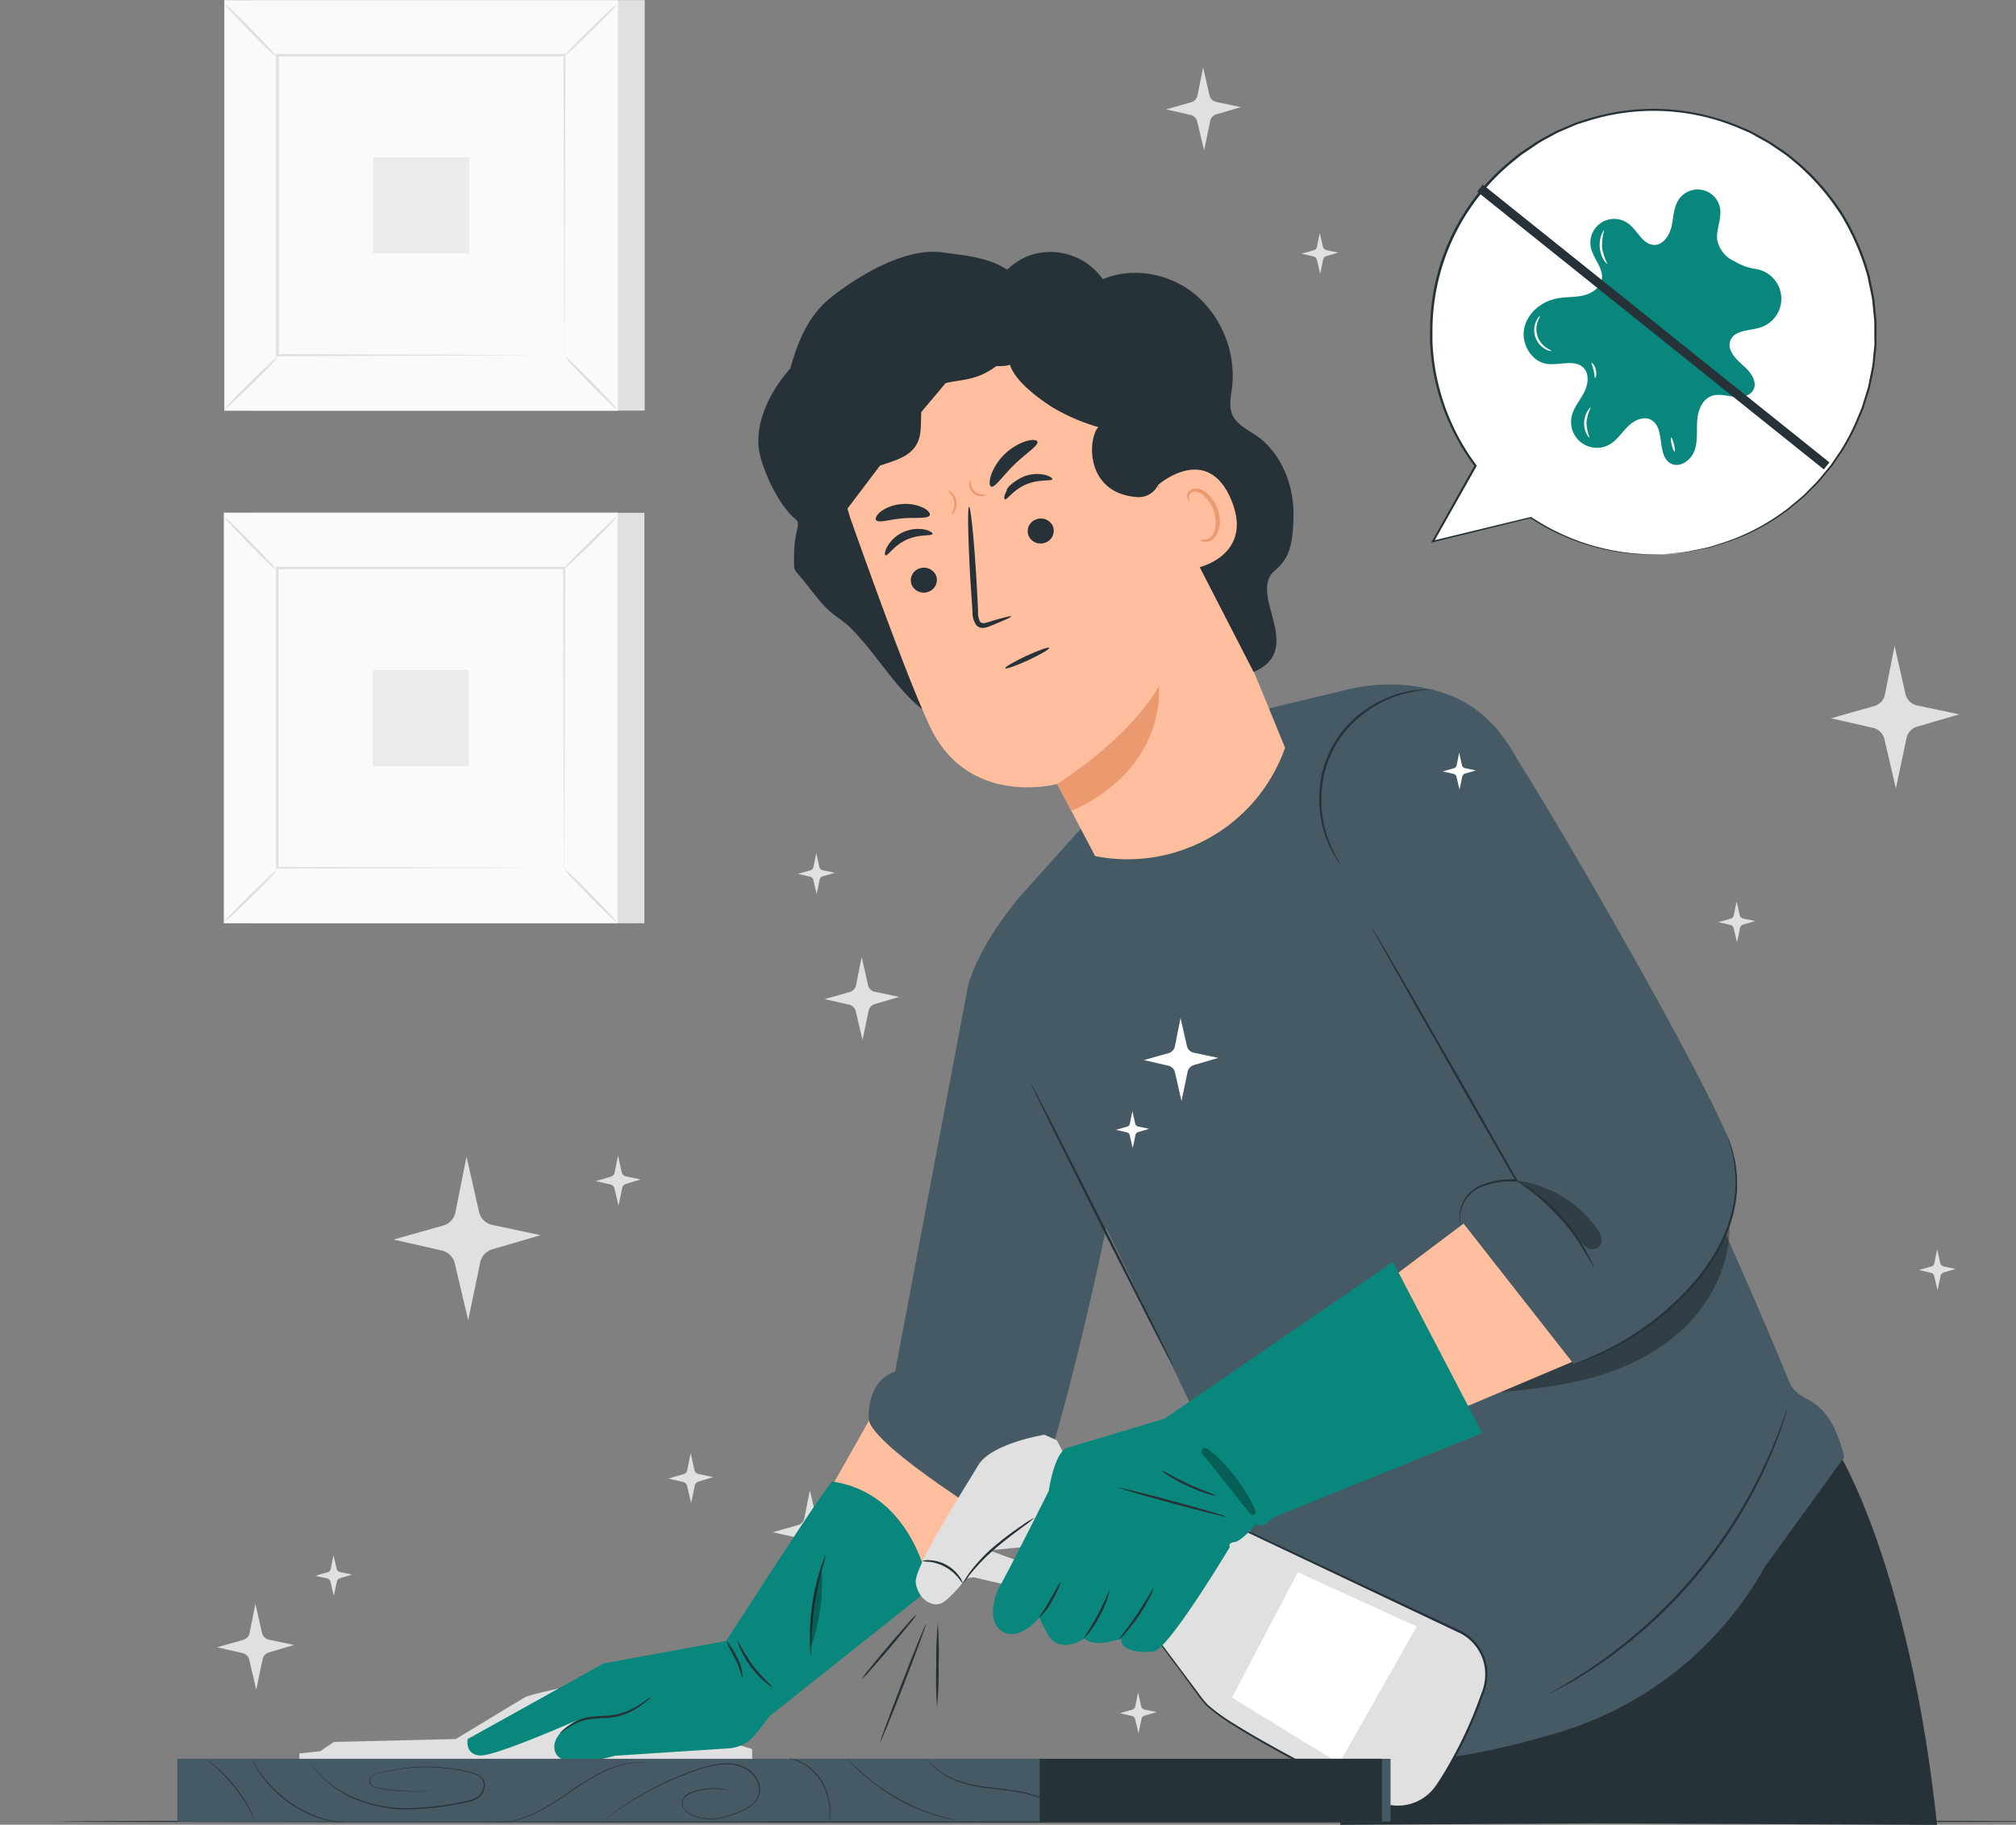 <svg xmlns="http://www.w3.org/2000/svg" xmlns:xlink="http://www.w3.org/1999/xlink" width="453" height="410" viewBox="0 0 453 410">
  <rect x="0" y="0" width="453" height="410" fill="#808080" stroke="none"/>
  <defs>
    <clipPath id="clip-path">
      <rect id="Rectangle_7712" data-name="Rectangle 7712" width="453" height="410" transform="translate(-733 226)" fill="#fff" stroke="#707070" stroke-width="1"/>
    </clipPath>
  </defs>
  <g id="Mask_Group_3" data-name="Mask Group 3" transform="translate(733 -226)" clip-path="url(#clip-path)">
    <g id="Obsessive_compulsive_disorder-pana" data-name="Obsessive compulsive disorder-pana" transform="translate(-747.99 176.07)">
      <g id="freepik--background-complete--inject-133">
        <path id="Path_54649" data-name="Path 54649" d="M125.62,325.16l10.85,2.3-10.85,3.17a3.88,3.88,0,0,0-2.72,2.94l-2.71,13-3-12.75a3.9,3.9,0,0,0-2.93-2.91l-10.85-2.47,11.15-3.14a3.89,3.89,0,0,0,2.77-3l2.49-12.5,2.81,12.42a3.88,3.88,0,0,0,2.99,2.94Z" fill="#e0e0e0"/>
        <path id="Path_54650" data-name="Path 54650" d="M75.4,418.34l5.69,1.2-5.7,1.67A2,2,0,0,0,74,422.75l-1.43,6.82L71,422.87a2,2,0,0,0-1.54-1.52l-5.69-1.3,5.85-1.65a2.05,2.05,0,0,0,1.46-1.57l1.3-6.56,1.47,6.52a2.05,2.05,0,0,0,1.55,1.55Z" fill="#e0e0e0"/>
        <path id="Path_54651" data-name="Path 54651" d="M155.63,314.24l3.3.7-3.3,1a1.16,1.16,0,0,0-.83.89l-.83,4-.91-3.89a1.19,1.19,0,0,0-.9-.88l-3.3-.75,3.4-1a1.2,1.2,0,0,0,.84-.91l.76-3.81.85,3.78a1.21,1.21,0,0,0,.92.87Z" fill="#e0e0e0"/>
        <path id="Path_54652" data-name="Path 54652" d="M171.94,381.13l3.31.69-3.31,1a1.19,1.19,0,0,0-.83.9l-.82,3.95-.91-3.88a1.22,1.22,0,0,0-.9-.89l-3.3-.75,3.4-1a1.18,1.18,0,0,0,.84-.91l.76-3.81.85,3.78a1.19,1.19,0,0,0,.91.92Z" fill="#e0e0e0"/>
        <path id="Path_54653" data-name="Path 54653" d="M91.38,403.16l2.72.57-2.72.8a1,1,0,0,0-.68.73l-.7,3.26-.75-3.2a1,1,0,0,0-.73-.73l-2.7-.59,2.79-.79a1,1,0,0,0,.7-.75l.62-3.13.7,3.11A1,1,0,0,0,91.38,403.16Z" fill="#e0e0e0"/>
        <path id="Path_54654" data-name="Path 54654" d="M272.17,434.05l2.72.57-2.72.79a1,1,0,0,0-.68.74l-.68,3.25-.75-3.19a1,1,0,0,0-.73-.73l-2.72-.62,2.79-.78a1,1,0,0,0,.69-.75l.63-3.13.7,3.11A1,1,0,0,0,272.17,434.05Z" fill="#e0e0e0"/>
        <path id="Path_54655" data-name="Path 54655" d="M199.85,245.46l2.72.58-2.72.79a1,1,0,0,0-.68.74l-.68,3.25-.75-3.19a1,1,0,0,0-.73-.73l-2.72-.62,2.79-.79a1,1,0,0,0,.7-.75l.62-3.13.7,3.11A1,1,0,0,0,199.85,245.46Z" fill="#e0e0e0"/>
        <path id="Path_54656" data-name="Path 54656" d="M451.72,334.47l2.72.58-2.72.79a1,1,0,0,0-.68.74l-.68,3.25-.75-3.19a1,1,0,0,0-.74-.73l-2.71-.62,2.79-.79a.94.94,0,0,0,.69-.74l.63-3.14.7,3.11A1,1,0,0,0,451.72,334.47Z" fill="#e0e0e0"/>
        <path id="Path_54657" data-name="Path 54657" d="M406.66,256.31l2.72.57-2.72.8a1,1,0,0,0-.68.73l-.68,3.26-.75-3.2a1,1,0,0,0-.74-.73l-2.71-.61,2.79-.79a1,1,0,0,0,.69-.75l.63-3.13.7,3.11A1,1,0,0,0,406.66,256.31Z" fill="#e0e0e0"/>
        <path id="Path_54658" data-name="Path 54658" d="M313,106.11l2.71.58-2.71.79a1,1,0,0,0-.68.74l-.68,3.25-.75-3.19a1,1,0,0,0-.74-.73l-2.72-.62,2.8-.79a1,1,0,0,0,.69-.75l.62-3.13.71,3.11A1,1,0,0,0,313,106.11Z" fill="#e0e0e0"/>
        <path id="Path_54659" data-name="Path 54659" d="M199.92,392.54l5.5,1.17-5.5,1.6a2,2,0,0,0-1.38,1.5l-1.38,6.58-1.52-6.46a2,2,0,0,0-1.48-1.48l-5.51-1.25,5.66-1.6a2,2,0,0,0,1.41-1.51l1.26-6.34,1.42,6.3A2,2,0,0,0,199.92,392.54Z" fill="#e0e0e0"/>
        <path id="Path_54660" data-name="Path 54660" d="M211.55,272.76l5.5,1.16-5.5,1.61a2,2,0,0,0-1.38,1.49l-1.37,6.59-1.52-6.47a2,2,0,0,0-1.49-1.47l-5.5-1.25,5.66-1.6a2,2,0,0,0,1.4-1.52l1.26-6.34,1.42,6.3a2,2,0,0,0,1.52,1.5Z" fill="#e0e0e0"/>
        <path id="Path_54661" data-name="Path 54661" d="M288.32,72.84l5.5,1.16-5.5,1.61a2,2,0,0,0-1.39,1.5l-1.37,6.58L284,77.22a2,2,0,0,0-1.49-1.47l-5.5-1.25,5.66-1.6a2,2,0,0,0,1.4-1.51l1.26-6.34,1.43,6.29a2,2,0,0,0,1.56,1.5Z" fill="#e0e0e0"/>
        <path id="Path_54662" data-name="Path 54662" d="M445.77,208.44l9.45,2-9.45,2.76a3.4,3.4,0,0,0-2.38,2.57L441,227.08,438.42,216a3.41,3.41,0,0,0-2.56-2.53l-9.45-2.15,9.72-2.74a3.41,3.41,0,0,0,2.41-2.61l2.17-10.9,2.45,10.82a3.4,3.4,0,0,0,2.61,2.55Z" fill="#e0e0e0"/>
        <rect id="Rectangle_7701" data-name="Rectangle 7701" width="88.47" height="92.23" transform="translate(71.39 49.96)" fill="#e0e0e0"/>
        <rect id="Rectangle_7702" data-name="Rectangle 7702" width="88.47" height="92.23" transform="translate(65.39 49.96)" fill="#fafafa"/>
        <path id="Path_54663" data-name="Path 54663" d="M153.89,142.21H65.37V49.93h88.52Zm-88.47-.05h88.42V50H65.42Z" fill="#e0e0e0"/>
        <rect id="Rectangle_7703" data-name="Rectangle 7703" width="64.69" height="67.43" transform="translate(77.29 62.36)" fill="#fafafa"/>
        <path id="Path_54664" data-name="Path 54664" d="M77.29,130.24a11.09,11.09,0,0,1-1.6,1.85c-1,1.09-2.48,2.57-4.11,4.17s-3.12,3-4.23,4.05a9.749,9.749,0,0,1-1.87,1.55A11.629,11.629,0,0,1,67.07,140c1-1.09,2.49-2.56,4.12-4.17s3.13-3,4.24-4.05A9.78,9.78,0,0,1,77.29,130.24Z" fill="#e0e0e0"/>
        <path id="Path_54665" data-name="Path 54665" d="M142,130.07a10.32,10.32,0,0,1,1.86,1.6c1.09,1,2.57,2.48,4.17,4.11s3,3.12,4,4.22a10.37,10.37,0,0,1,1.56,1.87,9.78,9.78,0,0,1-1.85-1.58c-1.09-1-2.57-2.49-4.17-4.12s-3-3.14-4.06-4.24A10.3,10.3,0,0,1,142,130.07Z" fill="#e0e0e0"/>
        <path id="Path_54666" data-name="Path 54666" d="M141.8,62.54a10.48,10.48,0,0,1,1.59-1.86c1-1.09,2.49-2.56,4.12-4.17s3.12-3,4.22-4a9.609,9.609,0,0,1,1.87-1.56,9.64,9.64,0,0,1-1.6,1.81c-1,1.09-2.49,2.57-4.12,4.18s-3.13,3-4.23,4.05a10.3,10.3,0,0,1-1.85,1.55Z" fill="#e0e0e0"/>
        <path id="Path_54667" data-name="Path 54667" d="M77.11,62.7a10.48,10.48,0,0,1-1.86-1.59c-1.09-1-2.56-2.49-4.16-4.12s-3-3.12-4-4.22a11.1,11.1,0,0,1-1.56-1.87,9.639,9.639,0,0,1,1.85,1.59c1.09,1,2.57,2.49,4.18,4.12s3,3.13,4,4.23A10.3,10.3,0,0,1,77.11,62.7Z" fill="#e0e0e0"/>
        <path id="Path_54668" data-name="Path 54668" d="M141.8,129.79a2.4,2.4,0,0,1,0-.33v-4.58c0-3.2,0-7.84-.07-13.74,0-11.81-.07-28.64-.12-48.78l.25.25H77.35l.28-.28v67.43l-.24-.25,46.71.13,13.12.06h.1l-13.07.07L77.29,130H77V62.04h65.05v.25c-.06,20.21-.1,37.09-.13,48.94,0,5.87,0,10.5-.07,13.68v4.51A1.283,1.283,0,0,1,141.8,129.79Z" fill="#e0e0e0"/>
        <rect id="Rectangle_7704" data-name="Rectangle 7704" width="21.58" height="21.58" transform="translate(98.84 85.28)" fill="#ebebeb"/>
        <rect id="Rectangle_7705" data-name="Rectangle 7705" width="88.47" height="92.23" transform="translate(71.31 165.15)" fill="#e0e0e0"/>
        <rect id="Rectangle_7706" data-name="Rectangle 7706" width="88.47" height="92.23" transform="translate(65.31 165.15)" fill="#fafafa"/>
        <path id="Path_54669" data-name="Path 54669" d="M153.82,257.41H65.29V165.13h88.53Zm-88.48-.06h88.42V165.18H65.34Z" fill="#e0e0e0"/>
        <rect id="Rectangle_7707" data-name="Rectangle 7707" width="64.69" height="67.43" transform="translate(77.21 177.55)" fill="#fafafa"/>
        <path id="Path_54670" data-name="Path 54670" d="M77.21,245.43a10.87,10.87,0,0,1-1.6,1.86c-1,1.09-2.48,2.56-4.11,4.17s-3.12,3-4.23,4a10.65,10.65,0,0,1-1.87,1.56,10.67,10.67,0,0,1,1.6-1.81c1-1.09,2.49-2.57,4.12-4.18s3.13-3,4.24-4.05a10.3,10.3,0,0,1,1.85-1.55Z" fill="#e0e0e0"/>
        <path id="Path_54671" data-name="Path 54671" d="M141.89,245.27a10,10,0,0,1,1.86,1.59c1.09,1,2.57,2.49,4.17,4.11s3,3.13,4,4.23a9.611,9.611,0,0,1,1.56,1.87,10.539,10.539,0,0,1-1.85-1.59c-1.09-1-2.57-2.49-4.17-4.12s-3-3.13-4.06-4.23a10.729,10.729,0,0,1-1.51-1.86Z" fill="#e0e0e0"/>
        <path id="Path_54672" data-name="Path 54672" d="M141.72,177.73a10.671,10.671,0,0,1,1.59-1.85c1-1.09,2.49-2.57,4.12-4.17s3.12-3,4.22-4.05a10.119,10.119,0,0,1,1.87-1.55,10.189,10.189,0,0,1-1.59,1.84c-1,1.09-2.49,2.57-4.12,4.18s-3.13,3-4.23,4.05A9.78,9.78,0,0,1,141.72,177.73Z" fill="#e0e0e0"/>
        <path id="Path_54673" data-name="Path 54673" d="M77,177.9a10.87,10.87,0,0,1-1.86-1.6c-1.09-1-2.56-2.48-4.16-4.11S68,169.07,67,168a10.65,10.65,0,0,1-1.56-1.87,10.67,10.67,0,0,1,1.85,1.59c1.09,1,2.57,2.49,4.18,4.12s3,3.13,4,4.24A9.779,9.779,0,0,1,77,177.9Z" fill="#e0e0e0"/>
        <path id="Path_54674" data-name="Path 54674" d="M141.72,245a2,2,0,0,1,0-.32v-4.59c0-3.19,0-7.84-.07-13.74,0-11.81-.07-28.63-.12-48.78l.25.25H77.27l.28-.29v67.43l-.24-.24,46.71.12,13.12.07h4.68a1.509,1.509,0,0,1-.29,0h-4.29l-13.07.06-46.86.13H77V177.29h65v.25c-.06,20.21-.1,37.09-.13,48.94,0,5.88-.05,10.51-.07,13.69v4.5a2.861,2.861,0,0,1-.08.33Z" fill="#e0e0e0"/>
        <rect id="Rectangle_7708" data-name="Rectangle 7708" width="21.59" height="21.58" transform="translate(98.76 200.48)" fill="#ebebeb"/>
      </g>
      <g id="freepik--speech-bubble--inject-133">
        <path id="Path_54675" data-name="Path 54675" d="M388.93,174.47A49.75,49.75,0,0,1,359,166.25l-22,5.36,9.58-17a50,50,0,1,1,42.35,19.89Z" fill="#fff"/>
        <path id="Path_54676" data-name="Path 54676" d="M388.93,174.47s.3-.05.87-.11l2.55-.28c.56-.07,1.19-.11,1.88-.22l2.23-.47c.81-.17,1.68-.33,2.6-.55l2.89-.91a48.1,48.1,0,0,0,13.81-7.06,18.727,18.727,0,0,0,1.82-1.43l1.85-1.53a21.764,21.764,0,0,0,1.79-1.69l1.79-1.81c1.17-1.26,2.24-2.67,3.41-4.06l1.54-2.29a23.5,23.5,0,0,0,1.51-2.39,46.613,46.613,0,0,0,2.63-5.24q.58-1.38,1.17-2.79l.92-2.95c.15-.5.31-1,.47-1.5a14.115,14.115,0,0,0,.33-1.55c.21-1,.43-2.09.64-3.16s.24-2.16.36-3.25c.06-.55.12-1.1.17-1.65s0-1.12,0-1.68v-3.39c-.05-1.14-.21-2.28-.31-3.44-.06-.57-.11-1.15-.17-1.73s-.22-1.15-.33-1.73c-.24-1.15-.48-2.32-.72-3.49a54.511,54.511,0,0,0-5.75-13.51,52,52,0,0,0-10-11.71c-1-.82-2-1.73-3.11-2.49l-3.33-2.25c-1.16-.67-2.37-1.29-3.56-2-.3-.15-.59-.33-.9-.47l-.94-.4-1.89-.8a49.08,49.08,0,0,0-33.26-1.41l-1.58.49-.79.24-.77.32-3,1.28-.75.33-.72.39-1.45.78A28.343,28.343,0,0,0,360,82.6l-2.69,1.81c-.9.6-1.68,1.35-2.53,2A49,49,0,0,0,336.87,124v2.88c.06,1,.1,1.91.21,2.85a45.861,45.861,0,0,0,.89,5.55,49.7,49.7,0,0,0,8.78,19.17l.09.11-.07.13-9.6,17-.22-.28,22-5.32h.11A50.381,50.381,0,0,0,371,171.94a51.079,51.079,0,0,0,9.65,2.17,58.519,58.519,0,0,0,6.15.38h1.59l-1.59.06a52.376,52.376,0,0,1-6.17-.3,49.74,49.74,0,0,1-21.75-7.89H359l-22,5.4-.43.1.22-.38c3-5.29,6.14-11,9.56-17v.23a49.93,49.93,0,0,1-8.89-19.33,47,47,0,0,1-.91-5.6c-.11-.95-.16-1.91-.22-2.87s0-1.94,0-2.92a49.29,49.29,0,0,1,13.32-33.54A50.733,50.733,0,0,1,354.42,86a30.276,30.276,0,0,1,2.55-2l2.72-1.84a29.751,29.751,0,0,1,2.85-1.65l1.46-.79.73-.4.76-.32,3.07-1.3.78-.32.8-.25,1.6-.49a50.9,50.9,0,0,1,17.18-2.21,51.42,51.42,0,0,1,16.42,3.64l1.91.81.95.4c.32.15.61.33.91.49,1.21.66,2.42,1.29,3.6,2L416.07,84c1.11.77,2.09,1.69,3.14,2.52a51.93,51.93,0,0,1,10.12,11.83A54.88,54.88,0,0,1,435.12,112l.72,3.52c.11.58.26,1.16.33,1.74s.11,1.17.17,1.75c.1,1.17.26,2.32.3,3.47s0,2.29,0,3.42v1.69l-.18,1.67c-.13,1.1-.2,2.2-.37,3.28s-.44,2.13-.66,3.18c-.11.52-.2,1.05-.34,1.56s-.31,1-.47,1.51c-.31,1-.63,2-.93,3l-1.19,2.81a46.421,46.421,0,0,1-2.67,5.27,23.806,23.806,0,0,1-1.53,2.4c-.53.77-1,1.54-1.56,2.3-1.18,1.39-2.26,2.82-3.44,4.08l-1.82,1.81a19.291,19.291,0,0,1-1.81,1.7l-1.86,1.53a17.805,17.805,0,0,1-1.84,1.43,48.19,48.19,0,0,1-13.92,7l-2.9.88c-.93.22-1.81.37-2.62.54l-2.24.44c-.69.11-1.32.13-1.89.19l-2.56.23C389.23,174.46,388.93,174.47,388.93,174.47Z" fill="#263238"/>
        <path id="Path_54677" data-name="Path 54677" d="M390.59,100.79c.46-2.05.44-4.29,1.6-6a5.12,5.12,0,0,1,9.33,2.11c.32,2.36-1,4.72-.64,7.07a6.74,6.74,0,0,0,4,4.74,12.74,12.74,0,0,0,4.27,1.61.93.93,0,0,1,.4.06h0a6.76,6.76,0,0,1,.94,13.14c-2.42.76-5.73.55-6.67,2.9-.82,2.06,1.11,4.1,2.78,5.55s3.45,3.73,2.33,5.65c-.84,1.44-2.84,1.66-4.5,1.43s-3.39-.72-4.94-.11c-2.1.83-3,3.33-3.14,5.58s.16,4.57-.61,6.69-3.22,3.9-5.24,2.9c-3.39-1.68-1.18-8.13-4.55-9.86-1.69-.88-3.78.13-5.14,1.47s-2.4,3-4,4a5.8,5.8,0,0,1-8.67-6.16c.41-2,1.79-3.55,2.73-5.32s1.34-4.15,0-5.61c-1.95-2.08-5.42-.54-8.26-.94-3.5-.5-5.85-4.5-5.12-8s3.94-6.07,7.42-6.72c1.91-.36,3.9-.21,5.8-.64s3.83-1.66,4.2-3.57c.47-2.5-1.85-4.63-2.42-7.11a5.34,5.34,0,0,1,8.51-5.39c2,1.56,3.15,4.64,5.69,4.7C388.7,105,390.13,102.83,390.59,100.79Z" fill="#09877c"/>
        <path id="Path_54678" data-name="Path 54678" d="M363.66,128.79a2.575,2.575,0,0,1-1.42-.42,4.87,4.87,0,0,1-2.05-6.32c.39-.84.85-1.21.89-1.17s-.27.49-.55,1.31a5,5,0,0,0,1.91,5.86C363.15,128.55,363.68,128.71,363.66,128.79Z" fill="#fff"/>
        <path id="Path_54679" data-name="Path 54679" d="M372.19,148.28a2.04,2.04,0,0,1-.69-.86,5.36,5.36,0,0,1,.22-5.15c.37-.58.71-.84.75-.8a9.941,9.941,0,0,0-1,3.37A10.06,10.06,0,0,0,372.19,148.28Z" fill="#fff"/>
        <path id="Path_54680" data-name="Path 54680" d="M373.44,134.85c-.15,0-.14-.8-.36-1.71s-.56-1.61-.44-1.69.71.55.94,1.57S373.58,134.87,373.44,134.85Z" fill="#fff"/>
        <path id="Path_54681" data-name="Path 54681" d="M391.28,151.43c-.14,0-.43-.65-.65-1.54s-.27-1.63-.14-1.66.43.66.65,1.54S391.42,151.4,391.28,151.43Z" fill="#fff"/>
        <path id="Path_54682" data-name="Path 54682" d="M376.21,109.28a3.076,3.076,0,0,1-.82-.9,6.66,6.66,0,0,1-.56-5.68c.28-.71.57-1.07.62-1a13,13,0,0,0-.47,3.89,12.761,12.761,0,0,0,1.23,3.69Z" fill="#fff"/>
        <rect id="Rectangle_7709" data-name="Rectangle 7709" width="2.02" height="99.86" transform="matrix(0.625, -0.78, 0.78, 0.625, 346.916, 92.987)" fill="#263238"/>
      </g>
      <g id="freepik--Character--inject-133">
        <path id="Path_54683" data-name="Path 54683" d="M214.94,360.83l-14.48,25.62,20.23,20.36,21.19-22.99Z" fill="#ffbe9d"/>
        <path id="Path_54684" data-name="Path 54684" d="M90,441.32l27.41-.65s14.35-8.7,15.48-9.35,7.66-2,7.66-2L184,442.93v4H82.26V443.9l4.68-.49Z" fill="#e0e0e0"/>
        <path id="Path_54685" data-name="Path 54685" d="M202.05,382.82c-.82-.13-23.88,35.81-23.88,35.81l-27.55,5.05-30.54,17s-.69,3.45,2.76,3.68,22-8,22-8-6.35,3.09-5.14,7.07c1.42,4.67,13.4,1,13.4,1l25.59-1.66a8.4,8.4,0,0,0,6.05-3.18l3.26-4.12L223.82,407S220.65,385.57,202.05,382.82Z" fill="#09877c"/>
        <path id="Path_54686" data-name="Path 54686" d="M161.2,431.24a3,3,0,0,1-.61.65,17.7,17.7,0,0,1-1.91,1.49,16.22,16.22,0,0,1-3.19,1.69,14.23,14.23,0,0,1-4.33.89,38.7,38.7,0,0,0-4.32.34,12.648,12.648,0,0,0-3.24,1.28c-1.77,1-2.68,1.85-2.74,1.78s.17-.27.6-.66a13.88,13.88,0,0,1,1.95-1.44,12.16,12.16,0,0,1,3.33-1.43,33.187,33.187,0,0,1,4.38-.39,15.08,15.08,0,0,0,7.36-2.37C160.19,432,161.14,431.17,161.2,431.24Z" fill="#263238"/>
        <path id="Path_54687" data-name="Path 54687" d="M181.83,427c-.14,0-.48-2-1.61-4.28a41.822,41.822,0,0,1-2.05-4.13,14,14,0,0,1,2.52,3.91,8.59,8.59,0,0,1,1.14,4.5Z" fill="#263238"/>
        <path id="Path_54688" data-name="Path 54688" d="M188.77,429.16a6.13,6.13,0,0,1-1.66-1.12,21.131,21.131,0,0,1-5.78-7.67,6.16,6.16,0,0,1-.63-1.91,56.68,56.68,0,0,0,3.49,5.76A55.062,55.062,0,0,0,188.77,429.16Z" fill="#263238"/>
        <path id="Path_54689" data-name="Path 54689" d="M197.21,421.75a3.11,3.11,0,0,1-.14-.9c0-.58-.1-1.42-.11-2.46a50,50,0,0,1,.55-8.11,52,52,0,0,1,1.85-7.93c.32-1,.61-1.78.84-2.32a2.88,2.88,0,0,1,.39-.81,31,31,0,0,1-.87,3.24,65,65,0,0,0-2.39,15.93,31.633,31.633,0,0,1-.12,3.36Z" fill="#263238"/>
        <g id="Group_139" data-name="Group 139" opacity="0.3">
          <path id="Path_54690" data-name="Path 54690" d="M199.64,402.53a42,42,0,0,0-2.33,17.16,44.44,44.44,0,0,0,2.33-17.16Z"/>
        </g>
        <path id="Path_54691" data-name="Path 54691" d="M316.12,459.94,319,437l109.13-60.69s16,25.87,22.12,83.65l-76.68-.36h0Z" fill="#263238"/>
        <path id="Path_54692" data-name="Path 54692" d="M258.33,235.61l-13.92,15.48-2.3,30.82,26.78,54.91,30.71,64.64c2.53,5.55,5.08,18.34,3.28,25.61,0,0-5,17.6,20.38,18.77,13.84.64,29.76-3,41.37-6.47l.3-.09a79.09,79.09,0,0,0,46.68-37.39l17.81-24.59c-3.94-15.33-10-11.15-12.39-16.94-11.52-27.81-21-47.9-21-47.9l-38.16-87.92c-5.71-12.91-12.91-17.64-21.3-19.71a40,40,0,0,0-18.92.06L298.9,209.4Z" fill="#455a64"/>
        <path id="Path_54693" data-name="Path 54693" d="M243.5,394.83c7.82-9,20.5-71.05,20.5-71.05l-19.59-72.69s-9.06,10.31-11.87,20.17l-16.42,86.87s-6,1.25-5.94,10.46C210.19,374.79,243.5,394.83,243.5,394.83Z" fill="#455a64"/>
        <path id="Path_54694" data-name="Path 54694" d="M278.55,356.83a4.149,4.149,0,0,1-.37-.62l-1-1.82-3.49-6.75c-2.92-5.77-6.92-13.64-11.33-22.34L251.2,302.89l-3.34-6.82c-.37-.77-.66-1.39-.88-1.86a3.282,3.282,0,0,1-.28-.67,3.808,3.808,0,0,1,.37.62l1,1.82,3.49,6.75c2.92,5.76,6.92,13.64,11.33,22.35l11.2,22.41,3.34,6.82c.36.77.65,1.39.88,1.86a3.1,3.1,0,0,1,.24.66Z" fill="#263238"/>
        <path id="Path_54695" data-name="Path 54695" d="M416.65,366.4a5,5,0,0,1-.23.84l-.76,2.38-.56,1.72c-.22.63-.49,1.29-.77,2-.57,1.44-1.15,3.1-2,4.85-.4.89-.82,1.82-1.25,2.79s-1,1.93-1.49,2.95c-1,2.06-2.26,4.15-3.55,6.38a109,109,0,0,1-21.37,25.58c-2,1.66-3.81,3.28-5.65,4.63-.92.68-1.77,1.38-2.64,2s-1.72,1.17-2.52,1.73c-1.58,1.13-3.11,2-4.42,2.82-.66.4-1.27.78-1.84,1.11L366,429l-2.21,1.17a7.378,7.378,0,0,1-.79.38,4.889,4.889,0,0,1,.74-.47l2.16-1.26,1.56-.89c.57-.34,1.17-.74,1.82-1.15,1.29-.84,2.8-1.73,4.36-2.88l2.49-1.75c.86-.61,1.71-1.31,2.61-2,1.83-1.36,3.65-3,5.6-4.64a111.769,111.769,0,0,0,21.28-25.47c1.29-2.21,2.56-4.29,3.57-6.33.52-1,1.06-2,1.51-2.93l1.29-2.76c.85-1.74,1.46-3.38,2.05-4.8.29-.72.57-1.38.81-2l.6-1.7.85-2.35A6.072,6.072,0,0,1,416.65,366.4Z" fill="#263238"/>
        <g id="Group_140" data-name="Group 140" opacity="0.3">
          <path id="Path_54696" data-name="Path 54696" d="M346.14,363c8.16-.15,19.68-1.51,27.52-3.79S389,353,394.61,347.1s9.24-14,9-22.11C399,335,390,344.12,379.77,349.3c-3.41,1.73-9.56,4.75-10.26,3.85h0L346.14,363"/>
        </g>
        <path id="Path_54697" data-name="Path 54697" d="M310.64,350.21c1.42-1.57,36.31-27.66,36.31-27.66l28.61,30.29-48.1,20.32Z" fill="#ffbe9d"/>
        <path id="Path_54698" data-name="Path 54698" d="M368.64,356.45c6.44-2.6,12.66-5.35,16.88-8.6,20-15.43,21.32-29.35,18.72-39.53-2.85-11.2-48.34-90-53.36-95.07s-20.88-13.19-36.73,4.9c-9.2,10.51,9.09,40.13,9.09,40.13l32.5,56.88c-9.15-1.55-13.33,7.84-13.33,7.84Z" fill="#455a64"/>
        <path id="Path_54699" data-name="Path 54699" d="M343.1,325.43a1.778,1.778,0,0,1-.07-.34,9.6,9.6,0,0,1,.56-4.84,8,8,0,0,1,4.38-4.09,17.841,17.841,0,0,1,7.78-1.21l-.2.32c-3.32-5.77-7.28-12.69-11.55-20.12l-14.77-26-4.43-7.91c-.49-.91-.88-1.63-1.18-2.17a7.423,7.423,0,0,1-.38-.77,4.517,4.517,0,0,1,.47.72c.32.52.74,1.23,1.27,2.12l4.57,7.83c3.84,6.67,9.09,15.83,14.91,25.94l11.46,20.17.2.34h-.4a17.74,17.74,0,0,0-7.61,1.11,7.76,7.76,0,0,0-4.29,3.86,8.92,8.92,0,0,0-.75,3.72C343.07,325,343.13,325.43,343.1,325.43Z" fill="#263238"/>
        <path id="Path_54700" data-name="Path 54700" d="M402.82,304.49a3.74,3.74,0,0,1,.3.65c.17.43.48,1.06.75,1.91a27.14,27.14,0,0,1,1.42,7.41,27.881,27.881,0,0,1-.23,5.23,33,33,0,0,1-1.44,5.83,38.924,38.924,0,0,1-2.78,6,47.533,47.533,0,0,1-4,5.86,61.5,61.5,0,0,1-19.36,15.47,52.715,52.715,0,0,1-6.92,3c-.84.32-1.51.5-1.95.64a3.761,3.761,0,0,1-.7.18,4.447,4.447,0,0,1,.66-.28c.44-.17,1.1-.38,1.92-.73a64.248,64.248,0,0,0,6.82-3.14,63.47,63.47,0,0,0,19.13-15.48,48.27,48.27,0,0,0,4-5.78,40.392,40.392,0,0,0,2.77-5.93,32.922,32.922,0,0,0,1.46-5.74,27.22,27.22,0,0,0,.29-5.14,28.73,28.73,0,0,0-1.24-7.37c-.24-.85-.52-1.49-.65-1.94A2.859,2.859,0,0,1,402.82,304.49Z" fill="#263238"/>
        <g id="Group_141" data-name="Group 141" opacity="0.3">
          <path id="Path_54701" data-name="Path 54701" d="M355.49,315.16a26.08,26.08,0,0,1,18.24,10.68,5.69,5.69,0,0,1,1.1,2.28,2.25,2.25,0,0,1-.87,2.25,2.29,2.29,0,0,1-2.26-.1,7.49,7.49,0,0,1-1.74-1.59c-4.59-5.2-8.49-9.61-14.22-13.52"/>
        </g>
        <path id="Path_54702" data-name="Path 54702" d="M373.2,334.82c-.08,0-.75-1.3-2-3.38a52.256,52.256,0,0,0-5.43-7.66,43.46,43.46,0,0,0-6.9-6.34c-1.93-1.43-3.22-2.2-3.17-2.28a4.917,4.917,0,0,1,.95.46c.6.32,1.43.84,2.44,1.52a37.65,37.65,0,0,1,7.07,6.3,42.89,42.89,0,0,1,5.36,7.82c.57,1.07,1,1.95,1.26,2.57A4.271,4.271,0,0,1,373.2,334.82Z" fill="#263238"/>
        <path id="Path_54703" data-name="Path 54703" d="M337,204.86a30.22,30.22,0,0,0-7.9,1.36,25.85,25.85,0,0,0-7.66,4.05,23.74,23.74,0,0,0-9.51,18.24,25.47,25.47,0,0,0,1.05,8.59,29.66,29.66,0,0,0,3.41,7.26,4.582,4.582,0,0,1-.36-.43,15.347,15.347,0,0,1-.92-1.33,22.66,22.66,0,0,1-2.48-5.39,25.431,25.431,0,0,1-1.18-8.72,23.9,23.9,0,0,1,9.7-18.61,25.65,25.65,0,0,1,7.84-4,22.921,22.921,0,0,1,5.84-1,14.072,14.072,0,0,1,1.61,0,2.441,2.441,0,0,1,.56-.02Z" fill="#263238"/>
        <path id="Path_54704" data-name="Path 54704" d="M253.72,376l-1.24-2.44-2.8-1.27s-12,1.93-14.92,6.92-14.48,22.8-14,26.35,3.52,5.45,5.56,4.69,5.81-5.71,5.81-5.71l1.61-.21,19,4.37,2.26-3.9-17.7-6.52,9.63-.95,8.43-9Z" fill="#e0e0e0"/>
        <path id="Path_54705" data-name="Path 54705" d="M271.74,406.11a10.64,10.64,0,0,0,1.58,9.85c3.12,4.11,7.77,10.56,12.15,16.3,3.42,4.47,26.44,16.31,38.88,22.5A10.63,10.63,0,0,0,338,451.07a91.59,91.59,0,0,0,10.46-21.68,10.64,10.64,0,0,0-5.58-12.91l-53.55-25.26a10.63,10.63,0,0,0-14.6,6.18Z" fill="#e0e0e0"/>
        <path id="Path_54706" data-name="Path 54706" d="M271.74,406.11a1.55,1.55,0,0,1,.15-.54l.51-1.57c.46-1.39,1.14-3.41,2-6a11.51,11.51,0,0,1,2.12-4.06,10.651,10.651,0,0,1,4.42-3.18,10.81,10.81,0,0,1,6.22-.47,15.58,15.58,0,0,1,3.22,1.23l3.25,1.52,31.21,14.67,18.43,8.69a10.87,10.87,0,0,1,5.9,8.76,12.1,12.1,0,0,1-.88,5.49c-.61,1.76-1.26,3.51-2,5.24a94.388,94.388,0,0,1-4.87,10q-1.35,2.39-2.82,4.66a14.8,14.8,0,0,1-1.64,2.18,10.91,10.91,0,0,1-12.3,2.44c-3.08-1.48-6-3-8.91-4.48-5.78-3-11.23-5.87-16.25-8.72-2.52-1.42-4.93-2.83-7.19-4.27a41.406,41.406,0,0,1-6.26-4.55,27.233,27.233,0,0,1-2.25-2.82c-.69-.94-1.37-1.86-2-2.74-1.31-1.78-2.56-3.46-3.72-5s-2.23-3-3.23-4.37a32,32,0,0,1-2.59-3.78,10.57,10.57,0,0,1-1.05-6.18,7.681,7.681,0,0,1,.54-2.14,1.7,1.7,0,0,1-.14.54,11.506,11.506,0,0,0-.3,1.61,10.62,10.62,0,0,0,1.13,6.08,31.7,31.7,0,0,0,2.61,3.72l3.27,4.34,3.74,5,2.05,2.73a25.6,25.6,0,0,0,2.23,2.78,41.329,41.329,0,0,0,6.21,4.47c2.26,1.42,4.67,2.82,7.19,4.23,5,2.83,10.48,5.71,16.25,8.67,2.89,1.46,5.86,3,8.9,4.46a10.38,10.38,0,0,0,9.72-.71,10.53,10.53,0,0,0,2-1.64,14.414,14.414,0,0,0,1.58-2.1c1-1.51,1.9-3,2.79-4.64a93.294,93.294,0,0,0,4.85-9.94c.72-1.72,1.36-3.46,2-5.21a11.4,11.4,0,0,0,.86-5.28,10.33,10.33,0,0,0-5.61-8.34l-18.4-8.72L293.51,393.4l-3.24-1.54a15.65,15.65,0,0,0-3.14-1.22,10.51,10.51,0,0,0-6,.43,10.38,10.38,0,0,0-4.33,3.06,11.45,11.45,0,0,0-2.12,4c-.9,2.58-1.61,4.58-2.09,6-.24.66-.42,1.18-.56,1.55S271.74,406.11,271.74,406.11Z" fill="#263238"/>
        <path id="Path_54707" data-name="Path 54707" d="M250.65,384.92s1.23-8.82,4.24-9.71,21.75-6.51,21.75-6.51L328,333.46l20.05,38.47-47,19s-1.84,2.41-3.89,1.48c0,0-3.11,3.78-4.76,4s-1.06,1.11-1.06,1.11-13.77,23-17.08,23.45-7.48-.17-7.36-2.85c0,0-6.2,2.25-8.2-.13,0,0-4.81,3.66-7.94-.26a47.128,47.128,0,0,1-2.23-4.37s-4.16,5.15-7.92,3.36c-3.58-1.71-2.78-7.25-.82-10.64S250.65,384.92,250.65,384.92Z" fill="#09877c"/>
        <path id="Path_54708" data-name="Path 54708" d="M231.33,405.74c-.08,0-.37-.51-1-1.28a10,10,0,0,0-6.49-3.61,10.561,10.561,0,0,1-1.61-.16,3.539,3.539,0,0,1,1.64-.2,8.65,8.65,0,0,1,6.76,3.76,3.52,3.52,0,0,1,.7,1.49Z" fill="#263238"/>
        <path id="Path_54709" data-name="Path 54709" d="M247.43,390.94a20.314,20.314,0,0,1-2.52,2c-1.58,1.19-3.78,2.8-6.07,4.75a44.44,44.44,0,0,0-5.43,5.45c-1.25,1.52-1.91,2.54-2,2.5a2.77,2.77,0,0,1,.39-.78,19.29,19.29,0,0,1,1.32-1.95,35.611,35.611,0,0,1,5.37-5.61,69.689,69.689,0,0,1,6.2-4.66,18.713,18.713,0,0,1,2.74-1.7Z" fill="#263238"/>
        <path id="Path_54710" data-name="Path 54710" d="M291.82,431.36l14.8-28.17,26.71,12.2-17.42,30.75Z" fill="#fff"/>
        <path id="Path_54711" data-name="Path 54711" d="M274.15,406.85a7.259,7.259,0,0,1-.77,1.87,39.673,39.673,0,0,1-2.47,4.23,38.464,38.464,0,0,1-3,3.88,6.731,6.731,0,0,1-1.45,1.42c-.12-.1,1.89-2.44,4-5.59S274,406.78,274.15,406.85Z" fill="#263238"/>
        <path id="Path_54712" data-name="Path 54712" d="M264.34,407.24a20.061,20.061,0,0,1-2.25,5.78,20.321,20.321,0,0,1-3.54,5.09c-.13-.1,1.48-2.35,3.08-5.34S264.19,407.19,264.34,407.24Z" fill="#263238"/>
        <path id="Path_54713" data-name="Path 54713" d="M253.38,405.31a20.18,20.18,0,0,1-2,4.31,11.441,11.441,0,0,1-2.89,3.77c-.1-.1,1.2-1.74,2.44-4S253.23,405.23,253.38,405.31Z" fill="#263238"/>
        <path id="Path_54714" data-name="Path 54714" d="M290.48,390.7c0,.14-5.47-1.2-12.14-3s-12-3.38-12-3.51,5.47,1.2,12.14,3S290.52,390.56,290.48,390.7Z" fill="#263238"/>
        <path id="Path_54715" data-name="Path 54715" d="M288.2,386a6.45,6.45,0,0,1-1.93-.46,36.394,36.394,0,0,1-4.46-1.74,37.866,37.866,0,0,1-4.21-2.28,6.649,6.649,0,0,1-1.59-1.18c.08-.13,2.66,1.44,6,3S288.24,385.8,288.2,386Z" fill="#263238"/>
        <g id="Group_142" data-name="Group 142" opacity="0.3">
          <path id="Path_54716" data-name="Path 54716" d="M297.15,389.5c-.23-.44-.38-.89-.6-1.34a37.58,37.58,0,0,0-9.85-12.43c-.38-.31-.89-.63-1.32-.39a.85.85,0,0,0-.33,1,2.45,2.45,0,0,0,.59.94c3.73,4.38,6.73,8.57,10.46,12.95C296.38,390.6,297.4,390,297.15,389.5Z"/>
        </g>
        <path id="Path_54717" data-name="Path 54717" d="M208.67,427.16a15.566,15.566,0,0,1,1.66-2.24c1.07-1.34,2.58-3.17,4.28-5.17s3.25-3.79,4.39-5.07a14.23,14.23,0,0,1,1.94-2,14.649,14.649,0,0,1-1.66,2.24c-1.07,1.34-2.58,3.17-4.27,5.17s-3.25,3.79-4.4,5.06A15.558,15.558,0,0,1,208.67,427.16Z" fill="#263238"/>
        <path id="Path_54718" data-name="Path 54718" d="M212.75,441.4c-.13,0,2.07-6,4.91-13.34s5.25-13.21,5.38-13.15-2.06,6-4.9,13.34S212.89,441.46,212.75,441.4Z" fill="#263238"/>
        <path id="Path_54719" data-name="Path 54719" d="M225.55,433.52a84.856,84.856,0,0,1-.18-9.42,86.868,86.868,0,0,1,.35-9.42,84.864,84.864,0,0,1,.18,9.42A86.872,86.872,0,0,1,225.55,433.52Z" fill="#263238"/>
        <path id="Path_54720" data-name="Path 54720" d="M193.43,174.45c0-5.09,1.62-6.81.43-7.76-4.26-3.41-8.06-12.37-8.41-16.35-.81-9.36,7.1-17.59,7.1-17.59,1.47-5,3.5-11.63,9.44-16.23,6.44-5,16.53-10.94,24.6-9.9s13.9,1.54,19.06,7.83l-11.27,99.92c-6.26-.19-11.83-4.14-16.08-8.75s-7.61-10-12-14.43c-3.3-3.31-4-1.95-9.68-9.46C193.08,177.06,193.38,179.12,193.43,174.45Z" fill="#263238"/>
        <path id="Path_54721" data-name="Path 54721" d="M273.33,143.94c-7.06-20.24-24.73-33-44.76-25.38l-1.81.82a38.32,38.32,0,0,0-20.41,47.8c6.21,17.5,13.3,36.74,17.48,45.75,8.65,18.65,28.72,13.15,28.72,13.15l8.52,16.2h0a37.51,37.51,0,0,0,42.68-24.35h0Z" fill="#ffbe9d"/>
        <path id="Path_54722" data-name="Path 54722" d="M219.84,181.34a3,3,0,0,0,3.8,1.55,2.82,2.82,0,0,0,1.68-3.66,3,3,0,0,0-3.8-1.55,2.82,2.82,0,0,0-1.68,3.66Z" fill="#263238"/>
        <path id="Path_54723" data-name="Path 54723" d="M214,174.69c.49.2,1.85-2.21,4.73-3.5s5.65-.79,5.8-1.28c.09-.23-.53-.71-1.76-1a8.06,8.06,0,0,0-4.83.59,7.74,7.74,0,0,0-3.57,3.23C213.75,173.84,213.73,174.61,214,174.69Z" fill="#263238"/>
        <path id="Path_54724" data-name="Path 54724" d="M246.11,170.3a2.94,2.94,0,0,0,3.79,1.54,2.8,2.8,0,0,0,1.68-3.65,2.93,2.93,0,0,0-3.79-1.55,2.81,2.81,0,0,0-1.68,3.66Z" fill="#263238"/>
        <path id="Path_54725" data-name="Path 54725" d="M240.79,162.12c.48.21,1.9-2.16,4.82-3.37s5.66-.65,5.83-1.14c.09-.22-.51-.71-1.73-1a8,8,0,0,0-4.85.47c-2.3,1.09-3.77,2.55-3.66,3.12C240.59,161.26,240.56,162,240.79,162.12Z" fill="#263238"/>
        <path id="Path_54726" data-name="Path 54726" d="M242.2,188.43c-.06-.17-2,.32-5.06,1.25-.77.26-1.53.42-1.88,0a4.17,4.17,0,0,1-.49-2.41c-.1-2.09-.22-4.28-.34-6.58-.55-9.34-1.31-16.88-1.69-16.86s-.22,7.62.33,17c.16,2.29.3,4.48.45,6.57a4.67,4.67,0,0,0,.91,3.06,2,2,0,0,0,1.7.54,5.611,5.611,0,0,0,1.32-.39C240.45,189.4,242.27,188.6,242.2,188.43Z" fill="#263238"/>
        <path id="Path_54727" data-name="Path 54727" d="M237.71,159.26c.86.3,2.56-2.39,5.27-5s5.4-4.23,5.12-5.1c-.15-.4-1.1-.52-2.51-.12a12.621,12.621,0,0,0-7.92,7.66C237.23,158.14,237.31,159.1,237.71,159.26Z" fill="#263238"/>
        <path id="Path_54728" data-name="Path 54728" d="M211.88,166.83c.67.68,3.08-.22,6-.44s5.49.14,6-.64c.23-.38-.21-1.08-1.35-1.69a9.3,9.3,0,0,0-5-.86,9,9,0,0,0-4.73,1.74C211.88,165.74,211.58,166.5,211.88,166.83Z" fill="#263238"/>
        <path id="Path_54729" data-name="Path 54729" d="M245.65,114.45c-.64-.25-1.3-.5-2-.73h0c-5.58-2-11.85-3.1-16.65.13-2.76,1.85-4.52,4.89-7.17,6.91-3.58,2.73-8.34,3.31-12.28,5.49a17,17,0,0,0-8.55,13c-.41,4.18.7,8.7-1.26,12.4-.91,1.72-4,2.92-5.07,4.53,0,0-1.91,13.6,8.52,13l1.31-1.11,10.23-13.53c3.41-1.15,6.92-2,8.41-5.13,1-2.07.72-4.57.86-6.89l5.47-6.5c1.73-.43,3.64-.59,5.36-1a15.53,15.53,0,0,0,11.58-19.14Z" fill="#263238"/>
        <path id="Path_54730" data-name="Path 54730" d="M228.51,130.05c2.3-1.88,6.94-5.87,7.37-8.75.94-6.25,4.88-11.93,10.52-14a14.4,14.4,0,0,1,16.39,5.36c6.68-2.8,15-1.4,20.86,3.52A24,24,0,0,1,291.84,137c-.25,2-.75,4.08,0,6,1,2.34,3.47,3.44,5.51,4.85,5.57,3.83,8.41,11.15,8.29,18s-1.06,9.6-4.21,12.3c-6.18,5.3,7.12,17.68-4.75,22.77l-21.54-41.88-.05.08a4.77,4.77,0,0,1-4.44,2.51c-12-.77-11.23-13.36-8.84-15.73a44,44,0,0,1-10.23-4.39c-3.17-2-8.55-5.94-9.65-9.64C239.49,133,227.5,130.87,228.51,130.05Z" fill="#263238"/>
        <path id="Path_54731" data-name="Path 54731" d="M275.17,158.93c.26-.28,11.18-9.59,16.53,3.42s-8.82,15.69-9,15.33S275.17,158.93,275.17,158.93Z" fill="#ffbe9d"/>
        <path id="Path_54732" data-name="Path 54732" d="M284.65,171.12c0-.07.29.06.75.08a2.47,2.47,0,0,0,1.71-.66c1.16-1.07,1.42-3.73.52-6.1a8,8,0,0,0-2-3,2.84,2.84,0,0,0-2.42-1,1.25,1.25,0,0,0-1.09,1.17c0,.43.17.66.11.71s-.37-.1-.49-.68a1.61,1.61,0,0,1,.18-1,1.87,1.87,0,0,1,1.12-.85,3.43,3.43,0,0,1,3.19,1,8.3,8.3,0,0,1,2.28,3.3c1,2.66.66,5.66-1,7a2.65,2.65,0,0,1-2.21.51C284.8,171.42,284.61,171.16,284.65,171.12Z" fill="#eb996e"/>
        <path id="Path_54733" data-name="Path 54733" d="M240.86,200.07c.13.27,2.44-.54,5.17-1.8s4.84-2.5,4.72-2.77-2.43.54-5.16,1.81S240.74,199.81,240.86,200.07Z" fill="#263238"/>
        <path id="Path_54734" data-name="Path 54734" d="M252.55,226.08s16.09-10,22.84-22c0,0,2.11,18.23-19.63,28.07Z" fill="#eb996e"/>
        <path id="Path_54735" data-name="Path 54735" d="M236.63,161.06c0,.05-.27.27-.85.34a2.78,2.78,0,0,1-2.1-.67,2.81,2.81,0,0,1-.92-2c0-.58.18-.9.24-.88s0,.35.13.84a2.73,2.73,0,0,0,2.64,2.35C236.27,161.06,236.6,161,236.63,161.06Z" fill="#eb996e"/>
        <path id="Path_54736" data-name="Path 54736" d="M228.79,165.55c0-.06.15-.34.34-.84a3.84,3.84,0,0,0,.26-2,4,4,0,0,0-.81-1.85c-.33-.42-.61-.63-.56-.7s.38.06.83.45a3.43,3.43,0,0,1,.61,4.27C229.15,165.38,228.84,165.59,228.79,165.55Z" fill="#eb996e"/>
        <path id="Path_54737" data-name="Path 54737" d="M283.24,286.46l5.49,1.17-5.5,1.61a2,2,0,0,0-1.38,1.49l-1.37,6.58L279,290.85a2,2,0,0,0-1.49-1.48l-5.5-1.25,5.66-1.59A2,2,0,0,0,279,285l1.26-6.34,1.43,6.3a2,2,0,0,0,1.55,1.5Z" fill="#fff"/>
        <path id="Path_54738" data-name="Path 54738" d="M270.75,303.05l2.45.52-2.45.71a.9.9,0,0,0-.62.67l-.61,2.93-.68-2.88a.87.87,0,0,0-.66-.66l-2.45-.55,2.52-.71a.91.91,0,0,0,.63-.68l.56-2.82.63,2.8A.88.88,0,0,0,270.75,303.05Z" fill="#fff"/>
        <path id="Path_54739" data-name="Path 54739" d="M344.18,222.52l2.45.52-2.45.71a.9.9,0,0,0-.62.67l-.61,2.93-.68-2.88a.87.87,0,0,0-.66-.66l-2.45-.55,2.52-.71a.89.89,0,0,0,.63-.68l.56-2.82.63,2.8a.88.88,0,0,0,.68.67Z" fill="#fff"/>
      </g>
      <g id="freepik--Table--inject-133">
        <path id="Path_54740" data-name="Path 54740" d="M473.06,459.18c0,.14-99.87.26-223,.26s-223.07-.12-223.07-.26,99.85-.26,223.07-.26S473.06,459,473.06,459.18Z" fill="#263238"/>
        <rect id="Rectangle_7710" data-name="Rectangle 7710" width="272.64" height="14.1" transform="translate(54.81 445.11)" fill="#455a64"/>
        <rect id="Rectangle_7711" data-name="Rectangle 7711" width="76.92" height="14.1" transform="translate(248.6 445.11)" fill="#263238"/>
        <path id="Path_54741" data-name="Path 54741" d="M72.41,459.22a5.379,5.379,0,0,1-.32-.62c-.2-.4-.49-1-.87-1.69a35.49,35.49,0,0,0-7.67-9.79c-.6-.54-1.09-1-1.43-1.25a3.082,3.082,0,0,1-.52-.47,5.536,5.536,0,0,1,.57.41c.36.26.87.67,1.47,1.2a32.13,32.13,0,0,1,7.71,9.83c.36.72.64,1.31.81,1.73a5.157,5.157,0,0,1,.25.65Z" fill="#263238"/>
        <path id="Path_54742" data-name="Path 54742" d="M93.06,459.47a18.189,18.189,0,0,1-4-.41A23.939,23.939,0,0,1,85,457.81a27,27,0,0,1-4.65-2.51,27.48,27.48,0,0,1-6.82-6.7,23.151,23.151,0,0,1-2-3.41s.06.08.15.23.26.43.41.68a28.118,28.118,0,0,0,1.59,2.41,28.41,28.41,0,0,0,6.82,6.61,27.28,27.28,0,0,0,4.6,2.51,24,24,0,0,0,4.08,1.28,15.881,15.881,0,0,0,1.62.3,9.794,9.794,0,0,0,1.24.15l.78.07Z" fill="#263238"/>
        <path id="Path_54743" data-name="Path 54743" d="M112.13,452.29s-1.23.14-3.47.16c-1.12,0-2.49,0-4.08-.13-.79-.06-1.64-.14-2.54-.25l-1.38-.19a5.339,5.339,0,0,1-1.43-.35,1.93,1.93,0,0,1-1.14-1,1.37,1.37,0,0,1,.46-1.53,3.841,3.841,0,0,1,1.55-.67c.55-.15,1.11-.3,1.69-.42a40.729,40.729,0,0,1,15.75-.47,29.524,29.524,0,0,1,4.3,1,3.28,3.28,0,0,1,1.79,1.39,2.81,2.81,0,0,1,.11,2.29,3.59,3.59,0,0,1-1.4,1.83,6.1,6.1,0,0,1-2.1.86c-1.46.32-2.9.57-4.32.81a59.33,59.33,0,0,1-8.28.82,30,30,0,0,1-13.71-2.65,22.81,22.81,0,0,1-7.57-5.64,18.08,18.08,0,0,1-1.57-2c-.33-.5-.49-.76-.49-.76s.19.25.52.73a19.626,19.626,0,0,0,1.6,2A23,23,0,0,0,94,453.59a30,30,0,0,0,13.65,2.59,60.533,60.533,0,0,0,8.24-.83c1.42-.24,2.87-.5,4.31-.81a6,6,0,0,0,2-.83,3.46,3.46,0,0,0,1.32-1.73,2.61,2.61,0,0,0-.11-2.12,3,3,0,0,0-1.68-1.3,30.447,30.447,0,0,0-4.26-1,41.16,41.16,0,0,0-15.67.44c-.58.12-1.14.27-1.68.41a3.619,3.619,0,0,0-1.5.64,1.24,1.24,0,0,0-.42,1.35,1.86,1.86,0,0,0,1,1,5.3,5.3,0,0,0,1.4.34l1.38.2c.89.11,1.74.2,2.53.26,1.58.13,3,.17,4.07.17s2,0,2.57-.05Z" fill="#263238"/>
        <path id="Path_54744" data-name="Path 54744" d="M160.4,446.07h-.38c-.25,0-.61-.08-1.08-.07a14.288,14.288,0,0,0-3.93.44,24.29,24.29,0,0,0-5.47,2.16,64.786,64.786,0,0,0-6.14,3.82c-2.12,1.45-4.16,2.81-6.11,3.9a26,26,0,0,1-5.44,2.36,14.6,14.6,0,0,1-3.94.63,10.492,10.492,0,0,1-1.46-.05h.38a10.571,10.571,0,0,0,1.08,0,15.312,15.312,0,0,0,3.9-.69,26.878,26.878,0,0,0,5.38-2.38c1.94-1.1,4-2.46,6.09-3.91a61.923,61.923,0,0,1,6.17-3.82,23.459,23.459,0,0,1,5.52-2.13,14.141,14.141,0,0,1,4-.38,10.94,10.94,0,0,1,1.43.12Z" fill="#263238"/>
        <path id="Path_54745" data-name="Path 54745" d="M179,452.31l-.75-.16a13.552,13.552,0,0,0-2.18-.27,12.891,12.891,0,0,0-3.45.28,13.425,13.425,0,0,0-2.08.62,3.67,3.67,0,0,0-1.93,1.33,2,2,0,0,0,.33,2.39,5.62,5.62,0,0,0,2.4,1.52,10.91,10.91,0,0,0,6.27.13,20.619,20.619,0,0,0,3.28-1.08,11.049,11.049,0,0,0,3.12-1.75,4.23,4.23,0,0,0,1.56-3.19,5.25,5.25,0,0,0-1.42-3.42,6.91,6.91,0,0,0-3.2-2,10.241,10.241,0,0,0-3.68-.34,26.7,26.7,0,0,0-6.84,1.72,71.781,71.781,0,0,0-10.9,5,75.614,75.614,0,0,0-6.82,4.35c-.78.56-1.37,1-1.77,1.3s-.63.46-.63.46.81-.69,2.35-1.83a73.692,73.692,0,0,1,6.8-4.41,69.775,69.775,0,0,1,10.9-5.05,26.878,26.878,0,0,1,6.89-1.74,10.71,10.71,0,0,1,3.76.34,7.27,7.27,0,0,1,3.3,2,5.44,5.44,0,0,1,1.47,3.56,4.43,4.43,0,0,1-1.64,3.34,11.369,11.369,0,0,1-3.17,1.79,22.4,22.4,0,0,1-3.31,1.08,11.2,11.2,0,0,1-6.38-.15,5.81,5.81,0,0,1-2.46-1.58,2.581,2.581,0,0,1-.6-1.27,1.92,1.92,0,0,1,.27-1.31,3.81,3.81,0,0,1,2-1.38,14.377,14.377,0,0,1,2.1-.61,13.769,13.769,0,0,1,3.47-.25,12.537,12.537,0,0,1,2.19.32C178.79,452.23,179,452.31,179,452.31Z" fill="#263238"/>
        <path id="Path_54746" data-name="Path 54746" d="M201.39,459.13v-.73a16.2,16.2,0,0,0,0-2,13.91,13.91,0,0,0-1.93-6.21,11.5,11.5,0,0,0-4.78-4.35,12.871,12.871,0,0,0-2.58-.86,7.759,7.759,0,0,1,2.64.72,11.36,11.36,0,0,1,4.9,4.38,13.51,13.51,0,0,1,1.9,6.31A10.49,10.49,0,0,1,201.39,459.13Z" fill="#263238"/>
        <path id="Path_54747" data-name="Path 54747" d="M230.53,459a31.2,31.2,0,0,1-4.2-.87,41.938,41.938,0,0,1-4.43-1.46,48.429,48.429,0,0,1-5.15-2.46,46,46,0,0,1-8.38-6.08c-1-.9-1.74-1.66-2.24-2.21l-.58-.63c-.13-.14-.19-.22-.19-.22a2.352,2.352,0,0,1,.22.2l.61.6c.51.53,1.29,1.27,2.27,2.15A46.58,46.58,0,0,0,222,456.51a44.293,44.293,0,0,0,4.39,1.5c1.27.36,2.32.61,3,.76l.84.17a1.251,1.251,0,0,1,.3.06Z" fill="#263238"/>
        <path id="Path_54748" data-name="Path 54748" d="M251,455.06l-.28-.13c-.18-.09-.42-.25-.77-.41a19.645,19.645,0,0,0-3-1.17,30.766,30.766,0,0,0-4.66-1c-1.77-.26-3.74-.43-5.8-.7-4.12-.51-7.8-1.74-10-3.37a12.869,12.869,0,0,1-2.4-2.15c-.48-.59-.71-.94-.71-.94a2.465,2.465,0,0,1,.21.22c.13.15.3.39.56.67a13.707,13.707,0,0,0,2.43,2.08c2.21,1.58,5.85,2.77,10,3.28,2.05.27,4,.45,5.8.72a29.353,29.353,0,0,1,4.67,1,17.418,17.418,0,0,1,3,1.24C250.62,454.82,251,455.06,251,455.06Z" fill="#263238"/>
      </g>
    </g>
  </g>
</svg>
